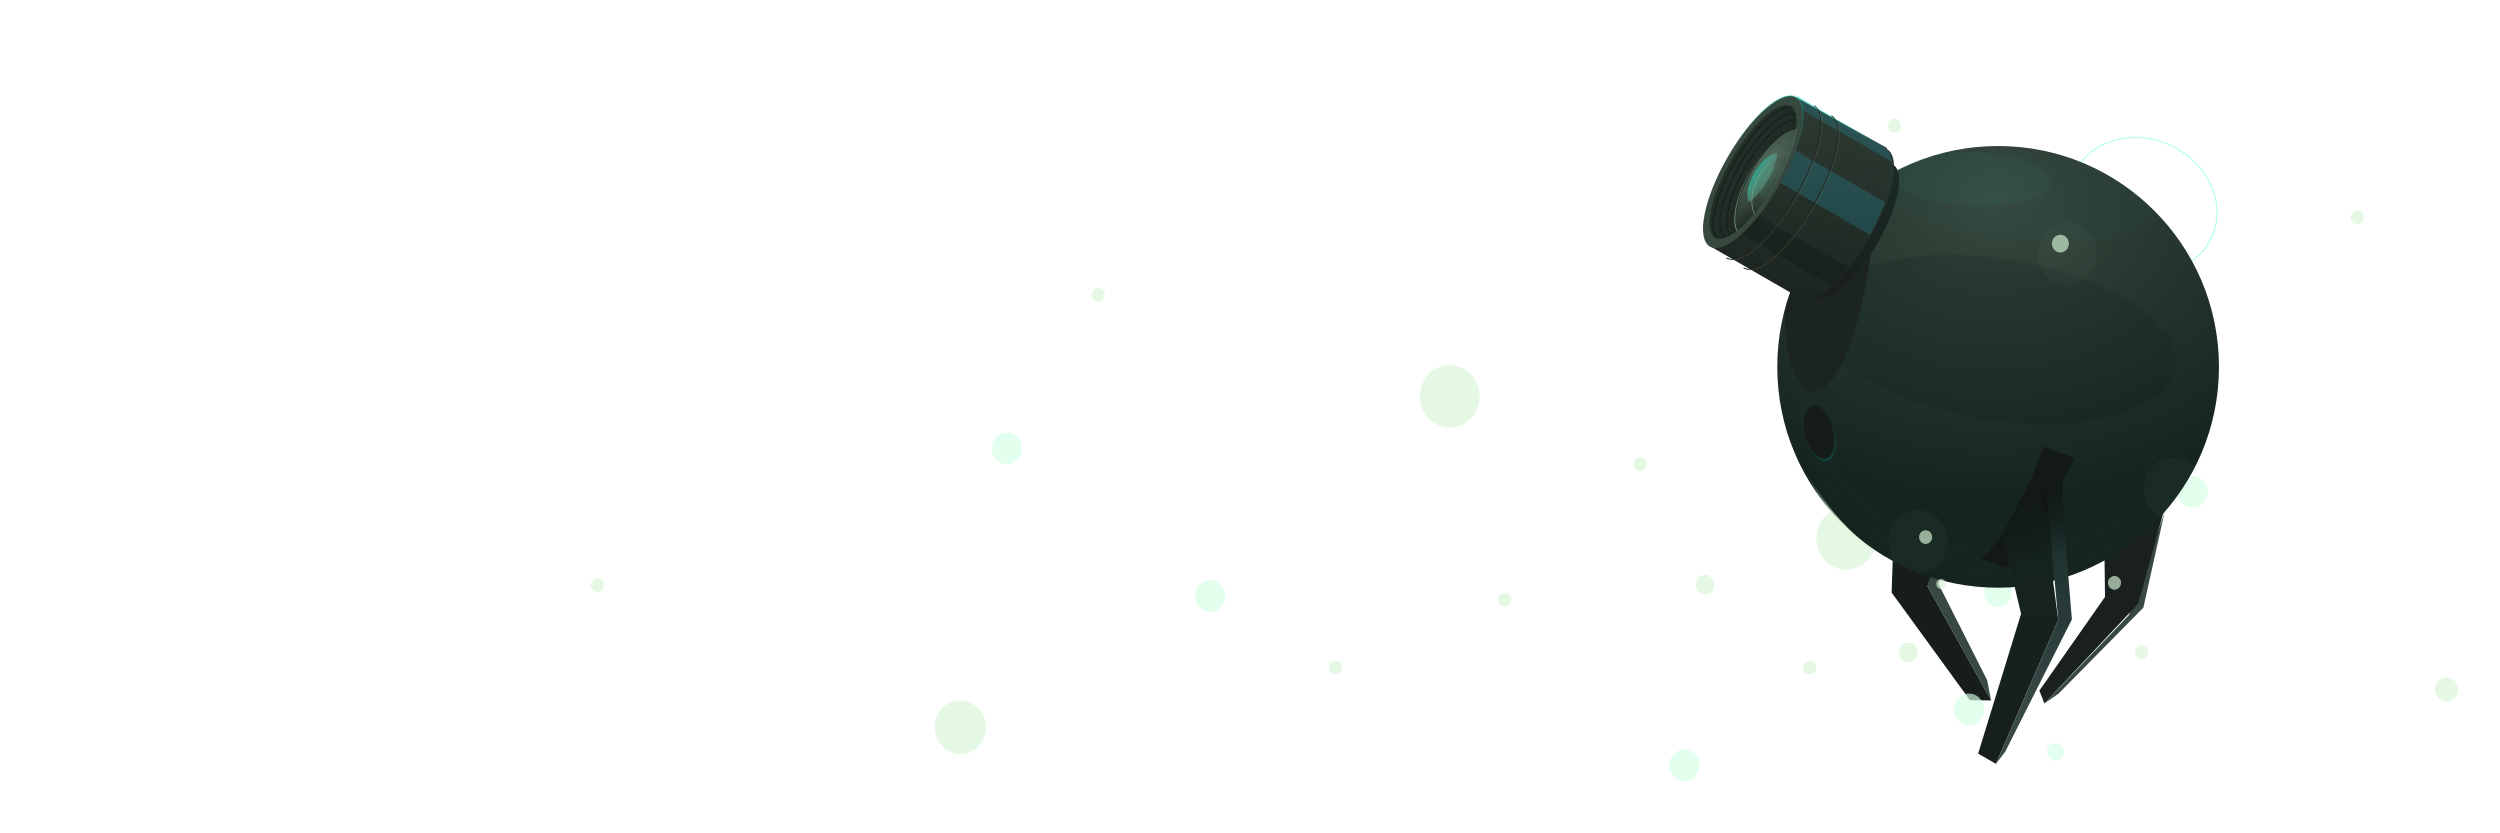 <?xml version="1.0" encoding="UTF-8" standalone="no"?>
<!-- Created with Inkscape (http://www.inkscape.org/) -->

<svg
   xmlns:dc="http://purl.org/dc/elements/1.1/"
   xmlns:cc="http://creativecommons.org/ns#"
   xmlns:rdf="http://www.w3.org/1999/02/22-rdf-syntax-ns#"
   xmlns:svg="http://www.w3.org/2000/svg"
   xmlns="http://www.w3.org/2000/svg"
   xmlns:xlink="http://www.w3.org/1999/xlink"
   xmlns:sodipodi="http://sodipodi.sourceforge.net/DTD/sodipodi-0.dtd"
   xmlns:inkscape="http://www.inkscape.org/namespaces/inkscape"
   width="1476"
   height="492"
   viewBox="0 0 390.525 130.175"
   version="1.1"
   id="svg1459"
   inkscape:version="0.92.4 5da689c313, 2019-01-14"
   sodipodi:docname="boris_robot.svg">
  <defs
     id="defs1453">
    <filter
       inkscape:collect="always"
       style="color-interpolation-filters:sRGB"
       id="filter3699"
       x="-0.349"
       width="1.697"
       y="-0.333"
       height="1.667">
      <feGaussianBlur
         inkscape:collect="always"
         stdDeviation="3.381"
         id="feGaussianBlur3701" />
    </filter>
    <filter
       inkscape:collect="always"
       style="color-interpolation-filters:sRGB"
       id="filter3715"
       x="-0.412"
       width="1.825"
       y="-0.394"
       height="1.789">
      <feGaussianBlur
         inkscape:collect="always"
         stdDeviation="4"
         id="feGaussianBlur3717" />
    </filter>
    <radialGradient
       inkscape:collect="always"
       xlink:href="#linearGradient900"
       id="radialGradient4635"
       cx="312.926"
       cy="83.708"
       fx="312.926"
       fy="83.708"
       r="44.979"
       gradientUnits="userSpaceOnUse"
       gradientTransform="matrix(1.735,-0.018,0.014,1.365,-204.796,-62.042)" />
    <linearGradient
       id="linearGradient900"
       inkscape:collect="always">
      <stop
         id="stop896"
         offset="0"
         style="stop-color:#37483e;stop-opacity:1" />
      <stop
         id="stop898"
         offset="1"
         style="stop-color:#15241f;stop-opacity:1" />
    </linearGradient>
    <clipPath
       clipPathUnits="userSpaceOnUse"
       id="clipPath4984">
      <circle
         r="44.979"
         cy="117.839"
         cx="340.179"
         id="circle4986"
         style="fill:url(#radialGradient4988);fill-opacity:1;stroke-width:0.171" />
    </clipPath>
    <filter
       inkscape:collect="always"
       style="color-interpolation-filters:sRGB"
       id="filter4955"
       x="-0.309"
       width="1.618"
       y="-0.766"
       height="2.533">
      <feGaussianBlur
         inkscape:collect="always"
         stdDeviation="5.974"
         id="feGaussianBlur4957" />
    </filter>
    <filter
       inkscape:collect="always"
       style="color-interpolation-filters:sRGB"
       id="filter3376"
       x="-0.206"
       width="1.412"
       y="-0.508"
       height="2.015">
      <feGaussianBlur
         inkscape:collect="always"
         stdDeviation="3.982"
         id="feGaussianBlur3378" />
    </filter>
    <linearGradient
       inkscape:collect="always"
       xlink:href="#linearGradient3605"
       id="linearGradient3607"
       x1="1218.871"
       y1="533.899"
       x2="1482.984"
       y2="503.797"
       gradientUnits="userSpaceOnUse" />
    <linearGradient
       inkscape:collect="always"
       id="linearGradient3605">
      <stop
         style="stop-color:#00ccff;stop-opacity:1;"
         offset="0"
         id="stop3601" />
      <stop
         style="stop-color:#000000;stop-opacity:1"
         offset="1"
         id="stop3603" />
    </linearGradient>
    <filter
       inkscape:collect="always"
       style="color-interpolation-filters:sRGB"
       id="filter5875"
       x="-0.114"
       width="1.229"
       y="-0.264"
       height="1.528">
      <feGaussianBlur
         inkscape:collect="always"
         stdDeviation="14.973"
         id="feGaussianBlur5877" />
    </filter>
    <filter
       inkscape:collect="always"
       style="color-interpolation-filters:sRGB"
       id="filter3156"
       x="-0.1"
       width="1.199"
       y="-0.076"
       height="1.152">
      <feGaussianBlur
         inkscape:collect="always"
         stdDeviation="0.997"
         id="feGaussianBlur3158" />
    </filter>
    <filter
       inkscape:collect="always"
       style="color-interpolation-filters:sRGB"
       id="filter3775"
       x="-0.541"
       width="2.082"
       y="-0.518"
       height="2.035">
      <feGaussianBlur
         inkscape:collect="always"
         stdDeviation="5.251"
         id="feGaussianBlur3777" />
    </filter>
    <filter
       inkscape:collect="always"
       style="color-interpolation-filters:sRGB"
       id="filter3822"
       x="-0.701"
       width="2.402"
       y="-0.67"
       height="2.341">
      <feGaussianBlur
         inkscape:collect="always"
         stdDeviation="6.798"
         id="feGaussianBlur3824" />
    </filter>
    <filter
       inkscape:collect="always"
       style="color-interpolation-filters:sRGB"
       id="filter3834"
       x="-0.68"
       width="2.36"
       y="-0.65"
       height="2.301">
      <feGaussianBlur
         inkscape:collect="always"
         stdDeviation="6.596"
         id="feGaussianBlur3836" />
    </filter>
    <linearGradient
       inkscape:collect="always"
       id="linearGradient2008">
      <stop
         style="stop-color:#191e1a;stop-opacity:1"
         offset="0"
         id="stop2004" />
      <stop
         style="stop-color:#1a2d2a;stop-opacity:1"
         offset="1"
         id="stop2006" />
    </linearGradient>
    <linearGradient
       inkscape:collect="always"
       id="linearGradient4677">
      <stop
         style="stop-color:#1c241f;stop-opacity:1;"
         offset="0"
         id="stop4673" />
      <stop
         style="stop-color:#2b3931;stop-opacity:1"
         offset="1"
         id="stop4675" />
    </linearGradient>
    <linearGradient
       inkscape:collect="always"
       id="linearGradient2118">
      <stop
         style="stop-color:#00ffcc;stop-opacity:1"
         offset="0"
         id="stop2114" />
      <stop
         style="stop-color:#237d7f;stop-opacity:0;"
         offset="1"
         id="stop2116" />
    </linearGradient>
    <linearGradient
       inkscape:collect="always"
       id="linearGradient5666">
      <stop
         style="stop-color:#242f28;stop-opacity:1;"
         offset="0"
         id="stop5662" />
      <stop
         style="stop-color:#1c241f;stop-opacity:1"
         offset="1"
         id="stop5664" />
    </linearGradient>
    <linearGradient
       inkscape:collect="always"
       id="linearGradient5364">
      <stop
         style="stop-color:#536c5d;stop-opacity:1;"
         offset="0"
         id="stop5360" />
      <stop
         style="stop-color:#536c5d;stop-opacity:0;"
         offset="1"
         id="stop5362" />
    </linearGradient>
    <clipPath
       clipPathUnits="userSpaceOnUse"
       id="clipPath5332">
      <path
         style="fill:url(#linearGradient5326);fill-opacity:1;stroke-width:0.265"
         d="m 175.419,43 v 0.455 a 7.805,22.886 0 0 1 0.926,-0.19 7.805,22.886 0 0 1 7.805,22.886 7.805,22.886 0 0 1 -7.497,22.854 h 26.99 a 7.805,22.886 0 0 0 0.219,0.032 7.805,22.886 0 0 0 7.805,-22.886 7.805,22.886 0 0 0 -7.805,-22.886 7.805,22.886 0 0 0 -0.132,0.014 V 43 Z m 0,45.858 v 0.147 h 0.707 a 7.805,22.886 0 0 1 -0.707,-0.147 z"
         id="path5334"
         inkscape:connector-curvature="0" />
    </clipPath>
    <filter
       inkscape:collect="always"
       style="color-interpolation-filters:sRGB"
       id="filter2516"
       x="-0.139"
       width="1.278"
       y="-0.541"
       height="2.082">
      <feGaussianBlur
         inkscape:collect="always"
         stdDeviation="1.88"
         id="feGaussianBlur2518" />
    </filter>
    <filter
       inkscape:collect="always"
       style="color-interpolation-filters:sRGB"
       id="filter2492"
       x="-0.137"
       width="1.275"
       y="-0.69"
       height="2.379">
      <feGaussianBlur
         inkscape:collect="always"
         stdDeviation="1.859"
         id="feGaussianBlur2494" />
    </filter>
    <filter
       inkscape:collect="always"
       style="color-interpolation-filters:sRGB"
       id="filter2504"
       x="-0.096"
       width="1.191"
       y="-0.781"
       height="2.563">
      <feGaussianBlur
         inkscape:collect="always"
         stdDeviation="1.711"
         id="feGaussianBlur2506" />
    </filter>
    <linearGradient
       id="linearGradient3040"
       inkscape:collect="always">
      <stop
         id="stop3036"
         offset="0"
         style="stop-color:#2ca089;stop-opacity:1" />
      <stop
         id="stop3038"
         offset="1"
         style="stop-color:#93ac93;stop-opacity:0;" />
    </linearGradient>
    <linearGradient
       inkscape:collect="always"
       id="linearGradient5548">
      <stop
         style="stop-color:#37c8ab;stop-opacity:1"
         offset="0"
         id="stop5544" />
      <stop
         style="stop-color:#93ac93;stop-opacity:0;"
         offset="1"
         id="stop5546" />
    </linearGradient>
    <clipPath
       clipPathUnits="userSpaceOnUse"
       id="clipPath962">
      <ellipse
         style="fill:url(#linearGradient956);fill-opacity:1;stroke-width:0.228"
         id="ellipse964"
         cx="176.345"
         cy="66.151"
         rx="6.619"
         ry="20.116" />
    </clipPath>
    <linearGradient
       inkscape:collect="always"
       id="linearGradient1636">
      <stop
         style="stop-color:#6f917c;stop-opacity:1;"
         offset="0"
         id="stop1632" />
      <stop
         style="stop-color:#1c2422;stop-opacity:1"
         offset="1"
         id="stop1634" />
    </linearGradient>
    <linearGradient
       id="linearGradient1988"
       inkscape:collect="always">
      <stop
         id="stop1984"
         offset="0"
         style="stop-color:#6f917c;stop-opacity:1;" />
      <stop
         id="stop1986"
         offset="1"
         style="stop-color:#b7c8c4;stop-opacity:0.07" />
    </linearGradient>
    <linearGradient
       inkscape:collect="always"
       id="linearGradient2562">
      <stop
         style="stop-color:#00d4aa;stop-opacity:1;"
         offset="0"
         id="stop2558" />
      <stop
         style="stop-color:#00d4aa;stop-opacity:0;"
         offset="1"
         id="stop2560" />
    </linearGradient>
    <radialGradient
       inkscape:collect="always"
       xlink:href="#linearGradient2118"
       id="radialGradient1208"
       gradientUnits="userSpaceOnUse"
       gradientTransform="matrix(4.103,4.904937e-7,-4.7336306e-7,3.959,-527.377,-192.818)"
       cx="168.719"
       cy="57.245"
       fx="168.719"
       fy="57.245"
       r="7.938" />
    <radialGradient
       inkscape:collect="always"
       xlink:href="#linearGradient5364"
       id="radialGradient1224"
       gradientUnits="userSpaceOnUse"
       gradientTransform="matrix(2.695,0.689,-1.824,7.136,-1588.017,1034.865)"
       cx="672.157"
       cy="-246.057"
       fx="672.157"
       fy="-246.057"
       r="13.702" />
    <clipPath
       clipPathUnits="userSpaceOnUse"
       id="clipPath1234">
      <path
         style="fill:url(#linearGradient5326);fill-opacity:1;stroke-width:0.265"
         d="m 175.419,43 v 0.455 a 7.805,22.886 0 0 1 0.926,-0.19 7.805,22.886 0 0 1 7.805,22.886 7.805,22.886 0 0 1 -7.497,22.854 h 26.99 a 7.805,22.886 0 0 0 0.219,0.032 7.805,22.886 0 0 0 7.805,-22.886 7.805,22.886 0 0 0 -7.805,-22.886 7.805,22.886 0 0 0 -0.132,0.014 V 43 Z m 0,45.858 v 0.147 h 0.707 a 7.805,22.886 0 0 1 -0.707,-0.147 z"
         id="path1232"
         inkscape:connector-curvature="0" />
    </clipPath>
    <clipPath
       clipPathUnits="userSpaceOnUse"
       id="clipPath1266">
      <ellipse
         style="fill:url(#linearGradient956);fill-opacity:1;stroke-width:0.228"
         id="ellipse1264"
         cx="176.345"
         cy="66.151"
         rx="6.619"
         ry="20.116" />
    </clipPath>
    <linearGradient
       inkscape:collect="always"
       xlink:href="#linearGradient3482"
       id="linearGradient3484"
       x1="356.724"
       y1="182.171"
       x2="344.488"
       y2="129.496"
       gradientUnits="userSpaceOnUse"
       gradientTransform="translate(0,-21.167)" />
    <linearGradient
       inkscape:collect="always"
       id="linearGradient3482">
      <stop
         style="stop-color:#171e1c;stop-opacity:1;"
         offset="0"
         id="stop3478" />
      <stop
         id="stop3494"
         offset="0.801"
         style="stop-color:#152320;stop-opacity:1;" />
      <stop
         style="stop-color:#152521;stop-opacity:1"
         offset="1"
         id="stop3480" />
    </linearGradient>
    <linearGradient
       inkscape:collect="always"
       xlink:href="#linearGradient3490"
       id="linearGradient3492"
       x1="347.936"
       y1="171.565"
       x2="354.542"
       y2="126.321"
       gradientUnits="userSpaceOnUse"
       gradientTransform="translate(0,-21.167)" />
    <linearGradient
       inkscape:collect="always"
       id="linearGradient3490">
      <stop
         style="stop-color:#374845;stop-opacity:1;"
         offset="0"
         id="stop3486" />
      <stop
         style="stop-color:#152a27;stop-opacity:1"
         offset="1"
         id="stop3488" />
    </linearGradient>
    <linearGradient
       inkscape:collect="always"
       xlink:href="#linearGradient3552"
       id="linearGradient3554"
       x1="345.862"
       y1="127.056"
       x2="350.061"
       y2="140.947"
       gradientUnits="userSpaceOnUse"
       gradientTransform="translate(0,-21.167)" />
    <linearGradient
       inkscape:collect="always"
       id="linearGradient3552">
      <stop
         style="stop-color:#131915;stop-opacity:1"
         offset="0"
         id="stop3548" />
      <stop
         style="stop-color:#0a0c0c;stop-opacity:0;"
         offset="1"
         id="stop3550" />
    </linearGradient>
    <radialGradient
       inkscape:collect="always"
       xlink:href="#linearGradient3867"
       id="radialGradient3869"
       cx="329.136"
       cy="88.199"
       fx="329.136"
       fy="88.199"
       r="7.844"
       gradientTransform="matrix(1.274,0,0,1.178,-5.612,-10.427)"
       gradientUnits="userSpaceOnUse" />
    <linearGradient
       inkscape:collect="always"
       id="linearGradient3867">
      <stop
         style="stop-color:#d7f4d7;stop-opacity:1;"
         offset="0"
         id="stop3863" />
      <stop
         style="stop-color:#d7f4d7;stop-opacity:0;"
         offset="1"
         id="stop3865" />
    </linearGradient>
    <radialGradient
       inkscape:collect="always"
       xlink:href="#linearGradient3867"
       id="radialGradient3879"
       cx="339.753"
       cy="32.14"
       fx="339.753"
       fy="32.14"
       r="6.719"
       gradientTransform="matrix(1.335,0,0,0.523,-29.058,20.616)"
       gradientUnits="userSpaceOnUse" />
    <radialGradient
       inkscape:collect="always"
       xlink:href="#linearGradient3867"
       id="radialGradient3891"
       cx="380.888"
       cy="79.419"
       fx="380.888"
       fy="79.419"
       r="4.741"
       gradientTransform="matrix(1,0,0,1.91,84.667,-66.964)"
       gradientUnits="userSpaceOnUse" />
    <linearGradient
       inkscape:collect="always"
       xlink:href="#linearGradient4543"
       id="linearGradient1028"
       gradientUnits="userSpaceOnUse"
       gradientTransform="matrix(0.769,0,0,0.456,124.883,6.125)"
       x1="260.017"
       y1="-61.619"
       x2="260.017"
       y2="294.732" />
    <linearGradient
       inkscape:collect="always"
       id="linearGradient4543">
      <stop
         style="stop-color:#217844;stop-opacity:1"
         offset="0"
         id="stop4539" />
      <stop
         id="stop89"
         offset="0.429"
         style="stop-color:#124639;stop-opacity:0.569" />
      <stop
         style="stop-color:#00222b;stop-opacity:0"
         offset="1"
         id="stop4541" />
    </linearGradient>
    <linearGradient
       inkscape:collect="always"
       xlink:href="#linearGradient2008"
       id="linearGradient2554"
       gradientUnits="userSpaceOnUse"
       x1="207.373"
       y1="85.704"
       x2="207.373"
       y2="35.49" />
    <linearGradient
       inkscape:collect="always"
       xlink:href="#linearGradient4677"
       id="linearGradient2556"
       gradientUnits="userSpaceOnUse"
       x1="744.846"
       y1="-147.47"
       x2="689.379"
       y2="-320" />
    <radialGradient
       inkscape:collect="always"
       xlink:href="#linearGradient2118"
       id="radialGradient2558"
       gradientUnits="userSpaceOnUse"
       gradientTransform="matrix(4.103,4.904937e-7,-4.7336306e-7,3.959,-527.377,-192.818)"
       cx="168.719"
       cy="57.245"
       fx="168.719"
       fy="57.245"
       r="7.938" />
    <linearGradient
       inkscape:collect="always"
       xlink:href="#linearGradient5666"
       id="linearGradient2560"
       gradientUnits="userSpaceOnUse"
       x1="169.726"
       y1="66.151"
       x2="191.85"
       y2="66.151" />
    <radialGradient
       inkscape:collect="always"
       xlink:href="#linearGradient5364"
       id="radialGradient2562"
       gradientUnits="userSpaceOnUse"
       gradientTransform="matrix(2.695,0.689,-1.824,7.136,-1588.017,1034.865)"
       cx="672.157"
       cy="-246.057"
       fx="672.157"
       fy="-246.057"
       r="13.702" />
    <linearGradient
       inkscape:collect="always"
       xlink:href="#linearGradient3040"
       id="linearGradient2564"
       gradientUnits="userSpaceOnUse"
       gradientTransform="translate(-1.058)"
       x1="177.823"
       y1="66.156"
       x2="184.157"
       y2="66.156" />
    <linearGradient
       inkscape:collect="always"
       xlink:href="#linearGradient5548"
       id="linearGradient2566"
       gradientUnits="userSpaceOnUse"
       gradientTransform="matrix(3.78,0,0,2.694,-313.612,-1006.201)"
       x1="177.823"
       y1="66.156"
       x2="184.157"
       y2="66.156" />
    <linearGradient
       inkscape:collect="always"
       xlink:href="#linearGradient1636"
       id="linearGradient2568"
       gradientUnits="userSpaceOnUse"
       x1="180.262"
       y1="79.843"
       x2="177.902"
       y2="58.214" />
    <linearGradient
       inkscape:collect="always"
       xlink:href="#linearGradient1988"
       id="linearGradient2570"
       gradientUnits="userSpaceOnUse"
       gradientTransform="matrix(1.006,0,0,0.633,1.617,24.253)"
       x1="180.262"
       y1="79.843"
       x2="177.902"
       y2="58.214" />
    <linearGradient
       inkscape:collect="always"
       xlink:href="#linearGradient2562"
       id="linearGradient2572"
       gradientUnits="userSpaceOnUse"
       x1="164.84"
       y1="43.409"
       x2="203.959"
       y2="43.128" />
  </defs>
  <sodipodi:namedview
     id="base"
     pagecolor="#24312e"
     bordercolor="#666666"
     borderopacity="1.0"
     inkscape:pageopacity="0"
     inkscape:pageshadow="2"
     inkscape:zoom="0.7"
     inkscape:cx="603.46092"
     inkscape:cy="101.82245"
     inkscape:document-units="px"
     inkscape:current-layer="layer1"
     showgrid="false"
     fit-margin-top="0"
     fit-margin-left="0"
     fit-margin-right="0"
     fit-margin-bottom="0"
     units="px"
     inkscape:window-width="1920"
     inkscape:window-height="1040"
     inkscape:window-x="0"
     inkscape:window-y="0"
     inkscape:window-maximized="0" />
  <g
     inkscape:label="Layer 1"
     inkscape:groupmode="layer"
     id="layer1"
     transform="translate(248.935,-89.037)">
    <g
       transform="translate(-373.818,77.787)"
       id="g1081">
      <ellipse
         transform="matrix(0.4,0,0,0.4,284.572,61.039)"
         ry="12.171"
         rx="11.642"
         cy="85.863"
         cx="321.733"
         id="path3673"
         style="opacity:0.809;fill:#d7f4d7;fill-opacity:1;stroke:none;stroke-width:0.265;stroke-miterlimit:4;stroke-dasharray:none;stroke-opacity:1;filter:url(#filter3699)" />
      <ellipse
         style="opacity:0.809;fill:#d5ffe6;fill-opacity:1;stroke:none;stroke-width:0.265;stroke-miterlimit:4;stroke-dasharray:none;stroke-opacity:1;filter:url(#filter3715)"
         id="ellipse3719"
         cx="321.733"
         cy="85.863"
         rx="11.642"
         ry="12.171"
         transform="matrix(0.187,0,0,0.187,376.813,87.767)" />
      <ellipse
         style="opacity:0.809;fill:#d5ffe6;fill-opacity:1;stroke:none;stroke-width:0.265;stroke-miterlimit:4;stroke-dasharray:none;stroke-opacity:1;filter:url(#filter3699)"
         id="ellipse3703"
         cx="321.733"
         cy="85.863"
         rx="11.642"
         ry="12.171"
         transform="matrix(0.204,0,0,0.204,401.755,70.561)" />
      <path
         inkscape:connector-curvature="0"
         id="path3871"
         d="m 417.777,39.957 c 0,0 7.144,-5.027 13.361,-5.027"
         style="opacity:0.609;fill:none;stroke:url(#radialGradient3879);stroke-width:0.265px;stroke-linecap:butt;stroke-linejoin:miter;stroke-opacity:1" />
      <g
         transform="matrix(0.767,0,0,0.767,176.091,6.586)"
         id="g3583">
        <path
           style="fill:#374845;stroke:none;stroke-width:0.265px;stroke-linecap:butt;stroke-linejoin:miter;stroke-opacity:1"
           d="m 349.606,149.352 2.853,-1.982 17.305,-17.538 5.302,-23.866 -1.144,4.91 -7.126,20.494 z"
           id="path3476"
           inkscape:connector-curvature="0"
           sodipodi:nodetypes="ccccccc" />
        <path
           style="fill:#19201f;fill-opacity:1;stroke:none;stroke-width:0.265px;stroke-linecap:butt;stroke-linejoin:miter;stroke-opacity:1"
           d="m 375.155,105.681 -6.424,23.318 -19.125,20.353 -1.022,-2.62 13.368,-19.082 -0.127,-9.901 z"
           id="path3449"
           inkscape:connector-curvature="0"
           sodipodi:nodetypes="ccccccc" />
        <path
           style="fill:#374845;stroke:none;stroke-width:0.265px;stroke-linecap:butt;stroke-linejoin:miter;stroke-opacity:1"
           d="m 338.743,148.73 -0.803,-4.144 -9.927,-19.619 2.569,-5.68 c 0,0 -2.392,-2.207 -2.631,-1.764 l -0.239,0.443 -1.918,7.518 z"
           id="path3474"
           inkscape:connector-curvature="0"
           sodipodi:nodetypes="cccccccc" />
        <ellipse
           ry="13.768"
           rx="15.163"
           cy="9.282"
           cx="371.637"
           id="ellipse6063"
           style="opacity:0.34;fill:none;fill-opacity:1;stroke:#2affd5;stroke-width:0.26"
           transform="matrix(0.995,0.104,-0.011,1,0,0)" />
        <path
           style="fill:#161d1b;fill-opacity:1;stroke:none;stroke-width:0.265px;stroke-linecap:butt;stroke-linejoin:miter;stroke-opacity:1"
           d="m 318.995,111.221 -0.499,15.547 15.939,21.914 4.307,0.049 -12.95,-23.245 3.134,-9.684 z"
           id="path3447"
           inkscape:connector-curvature="0"
           sodipodi:nodetypes="ccccccc" />
        <circle
           style="fill:url(#radialGradient4635);fill-opacity:1;stroke-width:0.171"
           id="path4619"
           cx="340.179"
           cy="80.798"
           r="44.979" />
        <g
           id="g4980"
           clip-path="url(#clipPath4984)"
           transform="translate(0,-37.042)">
          <ellipse
             transform="matrix(1.576,0.231,-0.209,1.745,-197.087,-112.201)"
             style="opacity:0.358;fill:#050e11;fill-opacity:1;stroke-width:0.265;filter:url(#filter4955)"
             id="ellipse5828"
             cx="351.595"
             cy="82.067"
             rx="23.199"
             ry="9.354" />
          <ellipse
             ry="9.354"
             rx="23.199"
             cy="82.067"
             cx="351.595"
             id="path4929"
             style="opacity:0.123;fill:#00ccff;fill-opacity:1;stroke-width:0.265;filter:url(#filter4955)"
             transform="matrix(1.208,0.13,-0.16,0.978,-67.414,-42.767)" />
          <ellipse
             transform="matrix(0.695,0.027,-0.017,0.587,91.984,21.915)"
             style="opacity:0.217;fill:#37c8ab;fill-opacity:1;stroke-width:0.265;filter:url(#filter3376)"
             id="ellipse4990"
             cx="351.595"
             cy="82.067"
             rx="23.199"
             ry="9.354" />
          <path
             style="opacity:0.081;fill:url(#linearGradient3607);fill-opacity:1;stroke:#dbe3de;stroke-width:1.193;filter:url(#filter5875)"
             d="M 1446.443,435.689 A 157.049,125.904 0 0 1 1290,551.904 157.049,125.904 0 0 1 1133.557,436.311 157.049,125.904 0 0 0 1132.951,446 157.049,125.904 0 0 0 1290,571.904 157.049,125.904 0 0 0 1447.049,446 a 157.049,125.904 0 0 0 -0.605,-10.311 z"
             transform="matrix(0.263,0,0,0.286,2.054,-2.93)"
             id="path5830"
             inkscape:connector-curvature="0" />
          <path
             style="fill:#1c2422;stroke:none;stroke-width:0.265px;stroke-linecap:butt;stroke-linejoin:miter;stroke-opacity:1;filter:url(#filter3156)"
             d="m 309.123,87.292 c 3.134,24.915 -0.21,39.337 -5.821,37.88 -5.611,-1.458 -11.276,-19.796 -6.081,-25.272 4.541,-2.856 11.902,-12.608 11.902,-12.608 z"
             id="path5909"
             inkscape:connector-curvature="0"
             sodipodi:nodetypes="czcc"
             transform="rotate(12.554,314.419,114.82)" />
          <ellipse
             transform="matrix(0.521,0,0,0.521,156.27,108.664)"
             ry="12.171"
             rx="11.642"
             cy="85.863"
             cx="321.733"
             id="ellipse3779"
             style="opacity:0.171;fill:#d7f4d7;fill-opacity:1;stroke:none;stroke-width:0.265;stroke-miterlimit:4;stroke-dasharray:none;stroke-opacity:1;filter:url(#filter3775)" />
          <ellipse
             transform="matrix(0.521,0,0,0.521,186.609,50.056)"
             ry="12.171"
             rx="11.642"
             cy="85.863"
             cx="321.733"
             id="ellipse3779-7"
             style="opacity:0.171;fill:#d7f4d7;fill-opacity:1;stroke:none;stroke-width:0.265;stroke-miterlimit:4;stroke-dasharray:none;stroke-opacity:1;filter:url(#filter3822)" />
          <ellipse
             style="opacity:0.171;fill:#d7f4d7;fill-opacity:1;stroke:none;stroke-width:0.265;stroke-miterlimit:4;stroke-dasharray:none;stroke-opacity:1;filter:url(#filter3834)"
             id="ellipse3812"
             cx="321.733"
             cy="85.863"
             rx="11.642"
             ry="12.171"
             transform="matrix(0.521,0,0,0.521,208.328,97.977)" />
        </g>
        <g
           transform="matrix(0.664,0.383,-0.383,0.664,198.504,-70.367)"
           id="use4648">
          <g
             style="fill:#171d19;fill-opacity:1"
             transform="matrix(0.885,0,0,0.885,27.143,7.588)"
             id="g2504">
            <ellipse
               ry="22.886"
               rx="7.805"
               cy="66.151"
               cx="203.862"
               id="ellipse2498"
               style="fill:url(#linearGradient2554);fill-opacity:1;stroke-width:0.265" />
            <rect
               style="fill:#171d19;fill-opacity:1;stroke-width:0.212"
               id="rect2500"
               width="28.31"
               height="46.005"
               x="175.419"
               y="43" />
            <ellipse
               style="fill:#171d19;fill-opacity:1;stroke-width:0.265"
               id="ellipse2502"
               cx="176.345"
               cy="66.151"
               rx="7.805"
               ry="22.886" />
          </g>
          <g
             id="g2550">
            <path
               transform="matrix(0.265,0,0,0.265,0,130.313)"
               sodipodi:nodetypes="ccccscccc"
               inkscape:connector-curvature="0"
               id="path2506"
               d="M 666.889,-328.586 663,-156.121 h 106.674 c 0.275,0.052 0.551,0.092 0.826,0.121 16.292,0 29.5,-38.727 29.5,-86.5 0,-47.773 -13.208,-86.5 -29.5,-86.5 -0.167,0.013 -0.333,0.031 -0.5,0.053 V -330 Z"
               style="fill:url(#linearGradient2556);fill-opacity:1;stroke-width:1" />
            <ellipse
               ry="22.886"
               rx="7.805"
               cy="66.151"
               cx="176.345"
               id="ellipse2508"
               style="fill:#37483e;fill-opacity:1;stroke:url(#radialGradient2558);stroke-width:0.265;stroke-opacity:1" />
            <ellipse
               style="fill:url(#linearGradient2560);fill-opacity:1;stroke:none;stroke-width:0.228;stroke-opacity:1"
               id="ellipse2510"
               cx="176.345"
               cy="66.151"
               rx="6.619"
               ry="20.116" />
            <path
               inkscape:connector-curvature="0"
               id="path2512"
               transform="matrix(0.265,0,0,0.265,0,130.313)"
               d="m 681.986,-302.102 a 25.016,62.242 0 0 0 -17.875,59.602 25.016,62.242 0 0 0 17.902,59.639 25.016,76.03 0 0 0 9.502,-59.639 25.016,76.03 0 0 0 -9.529,-59.602 z"
               style="fill:url(#radialGradient2562);fill-opacity:1;stroke-width:0.781" />
            <g
               style="opacity:1;fill:#dbe3de;fill-opacity:1"
               clip-path="url(#clipPath5332)"
               id="g2522">
              <g
                 style="opacity:1;fill:#2ad4ff;fill-opacity:1;filter:url(#filter2516)"
                 transform="matrix(1,0,0,1.135,-7.7417057e-7,133.543)"
                 id="g2516">
                <rect
                   y="-68.681"
                   x="180.442"
                   height="8.342"
                   width="32.465"
                   id="rect2514"
                   style="opacity:0.166;fill:#2ad4ff;fill-opacity:1;stroke-width:0.265" />
              </g>
              <rect
                 y="75.46"
                 x="180.449"
                 height="6.471"
                 width="32.465"
                 id="rect2518"
                 style="opacity:0.464;fill:#000c09;fill-opacity:1;stroke-width:0.233;filter:url(#filter2492)" />
              <rect
                 y="42.056"
                 x="172.21"
                 height="3.29"
                 width="42.848"
                 id="rect2520"
                 style="opacity:0.404;fill:#2ad4ff;fill-opacity:1;stroke-width:0.242;filter:url(#filter2504)" />
            </g>
            <path
               inkscape:connector-curvature="0"
               style="fill:url(#linearGradient2564);fill-opacity:1;stroke-width:0.107"
               d="m 179.432,58.664 a 3.732,7.822 0 0 0 -2.667,7.49 3.732,7.822 0 0 0 2.671,7.494 3.732,9.554 0 0 0 1.418,-7.494 3.732,9.554 0 0 0 -1.422,-7.49 z"
               id="path2524" />
            <path
               inkscape:connector-curvature="0"
               id="path2526"
               d="m 186.928,42.825 a 7.805,23.326 0 0 1 7.805,23.326 7.805,23.326 0 0 1 -7.805,23.326"
               style="fill:none;fill-opacity:1;stroke:#1f241c;stroke-width:0.267" />
            <path
               inkscape:connector-curvature="0"
               id="path2528"
               d="m 181.636,42.825 a 7.805,23.326 0 0 1 7.805,23.326 7.805,23.326 0 0 1 -7.805,23.326"
               style="fill:none;fill-opacity:1;stroke:#1f241c;stroke-width:0.267" />
            <path
               inkscape:connector-curvature="0"
               style="opacity:0.111;fill:none;fill-opacity:1;stroke:#dbe3de;stroke-width:0.267"
               d="m 187.209,42.825 a 7.805,23.326 0 0 1 7.805,23.326 7.805,23.326 0 0 1 -7.805,23.326"
               id="path2530" />
            <path
               inkscape:connector-curvature="0"
               style="opacity:0.111;fill:none;fill-opacity:1;stroke:#dbe3de;stroke-width:0.267"
               d="m 181.917,42.825 a 7.805,23.326 0 0 1 7.805,23.326 7.805,23.326 0 0 1 -7.805,23.326"
               id="path2532" />
            <path
               inkscape:connector-curvature="0"
               id="path2534"
               transform="matrix(0.265,0,0,0.265,84.564,285.222)"
               d="m 368.555,-848.15 a 14.107,21.073 0 0 0 -10.08,20.178 14.107,21.073 0 0 0 10.096,20.191 14.107,25.741 0 0 0 2.855,-5.564 25.016,76.03 0 0 0 0.479,-14.639 25.016,76.03 0 0 0 -0.48,-14.584 14.107,25.741 0 0 0 -2.869,-5.582 z"
               style="opacity:0.148;fill:url(#linearGradient2566);fill-opacity:1;stroke-width:0.341" />
            <g
               clip-path="url(#clipPath962)"
               id="g2546">
              <path
                 sodipodi:open="true"
                 d="m 182.267,82.445 a 6.635,16.294 0 0 1 -5.746,-8.147 6.635,16.294 0 0 1 0,-16.294 6.635,16.294 0 0 1 5.746,-8.147"
                 sodipodi:end="4.712389"
                 sodipodi:start="1.5707963"
                 sodipodi:ry="16.29439"
                 sodipodi:rx="6.6350451"
                 sodipodi:cy="66.1511"
                 sodipodi:cx="182.26727"
                 sodipodi:type="arc"
                 id="path2536"
                 style="fill:none;fill-opacity:1;stroke:url(#linearGradient2568);stroke-width:0.265;stroke-miterlimit:4;stroke-dasharray:none;stroke-opacity:1" />
              <path
                 style="fill:none;fill-opacity:1;stroke:#091f1b;stroke-width:0.265;stroke-miterlimit:4;stroke-dasharray:none;stroke-opacity:1"
                 id="path2538"
                 sodipodi:type="arc"
                 sodipodi:cx="177.40311"
                 sodipodi:cy="66.1511"
                 sodipodi:rx="6.618928"
                 sodipodi:ry="20.116356"
                 sodipodi:start="1.5707963"
                 sodipodi:end="4.712389"
                 d="m 177.403,86.267 a 6.619,20.116 0 0 1 -5.732,-10.058 6.619,20.116 0 0 1 0,-20.116 6.619,20.116 0 0 1 5.732,-10.058"
                 sodipodi:open="true" />
              <path
                 sodipodi:open="true"
                 d="m 178.993,85.147 a 6.623,18.996 0 0 1 -5.736,-9.498 6.623,18.996 0 0 1 0,-18.996 6.623,18.996 0 0 1 5.736,-9.498"
                 sodipodi:end="4.712389"
                 sodipodi:start="1.5707963"
                 sodipodi:ry="18.995991"
                 sodipodi:rx="6.6234765"
                 sodipodi:cy="66.1511"
                 sodipodi:cx="178.9929"
                 sodipodi:type="arc"
                 id="path2540"
                 style="fill:none;fill-opacity:1;stroke:#091f1b;stroke-width:0.265;stroke-miterlimit:4;stroke-dasharray:none;stroke-opacity:1" />
              <path
                 style="fill:none;fill-opacity:1;stroke:#091f1b;stroke-width:0.265;stroke-miterlimit:4;stroke-dasharray:none;stroke-opacity:1"
                 id="path2542"
                 sodipodi:type="arc"
                 sodipodi:cx="180.58263"
                 sodipodi:cy="66.1511"
                 sodipodi:rx="6.6278849"
                 sodipodi:ry="17.941591"
                 sodipodi:start="1.5707963"
                 sodipodi:end="4.712389"
                 d="m 180.583,84.093 a 6.628,17.942 0 0 1 -5.74,-8.971 6.628,17.942 0 0 1 0,-17.942 6.628,17.942 0 0 1 5.74,-8.971"
                 sodipodi:open="true" />
              <path
                 style="fill:none;fill-opacity:1;stroke:url(#linearGradient2570);stroke-width:0.211;stroke-miterlimit:4;stroke-dasharray:none;stroke-opacity:1"
                 id="path2544"
                 sodipodi:type="arc"
                 sodipodi:cx="184.93251"
                 sodipodi:cy="66.1511"
                 sodipodi:rx="6.6732159"
                 sodipodi:ry="10.320408"
                 sodipodi:start="1.5707963"
                 sodipodi:end="4.712389"
                 d="m 184.933,76.472 a 6.673,10.32 0 0 1 -5.779,-5.16 6.673,10.32 0 0 1 0,-10.32 6.673,10.32 0 0 1 5.779,-5.16"
                 sodipodi:open="true" />
            </g>
            <path
               inkscape:connector-curvature="0"
               id="path2548"
               d="m 176.441,42.996 27.517,0.265"
               style="fill:none;stroke:url(#linearGradient2572);stroke-width:0.265px;stroke-linecap:butt;stroke-linejoin:miter;stroke-opacity:1" />
          </g>
        </g>
        <ellipse
           transform="rotate(-14.215)"
           ry="5.519"
           rx="2.9"
           cy="166.387"
           cx="271.457"
           id="ellipse2002"
           style="opacity:1;fill:#113f35;fill-opacity:1;stroke:none;stroke-width:0.265" />
        <ellipse
           style="opacity:1;fill:#161c1a;fill-opacity:1;stroke:none;stroke-width:0.265"
           id="path6286"
           cx="271.33"
           cy="165.809"
           rx="2.9"
           ry="5.519"
           transform="rotate(-14.215)" />
        <path
           style="fill:#131915;fill-opacity:1;stroke:none;stroke-width:0.265px;stroke-linecap:butt;stroke-linejoin:miter;stroke-opacity:1"
           d="m 336.322,119.672 c 1.04,1.204 8.715,-9.184 13.023,-22.626 l 6.406,2.298 c 0,0 -10.441,21.524 -14.062,22.372 z"
           id="path3496"
           inkscape:connector-curvature="0"
           sodipodi:nodetypes="ccccc" />
        <path
           style="fill:url(#linearGradient3484);fill-opacity:1;stroke:none;stroke-width:0.265px;stroke-linecap:butt;stroke-linejoin:miter;stroke-opacity:1"
           d="m 348.333,101.313 4.092,31.053 -12.691,29.282 -3.626,-2.086 8.745,-28.463 -3.788,-15.943 c -0.021,-0.021 1.962,-3.151 7.268,-13.843 z"
           id="path3445"
           inkscape:connector-curvature="0"
           sodipodi:nodetypes="ccccccc" />
        <path
           style="fill:url(#linearGradient3492);fill-opacity:1;stroke:none;stroke-width:0.265px;stroke-linecap:butt;stroke-linejoin:miter;stroke-opacity:1"
           d="m 349.656,102.107 3.014,-0.417 2.534,30.541 -13.56,26.921 -1.909,2.496 12.691,-29.282 z"
           id="path3472"
           inkscape:connector-curvature="0"
           sodipodi:nodetypes="ccccccc" />
        <path
           style="opacity:1;fill:url(#linearGradient3554);fill-opacity:1;stroke:none;stroke-width:0.265px;stroke-linecap:butt;stroke-linejoin:miter;stroke-opacity:1"
           d="m 340.969,115.218 2.528,9.817 7.732,-6.398 c 0,0 3.523,-0.213 3.242,-1.148 -0.281,8.773 -1.342,-14.899 -1.342,-14.899 l -3.974,-3.278 z"
           id="path3498"
           inkscape:connector-curvature="0"
           sodipodi:nodetypes="ccccccc" />
      </g>
      <ellipse
         transform="matrix(0.114,0,0,0.114,409.267,118.899)"
         ry="12.171"
         rx="11.642"
         cy="85.863"
         cx="321.733"
         id="ellipse3705"
         style="opacity:0.809;fill:#d5ffe6;fill-opacity:1;stroke:none;stroke-width:0.265;stroke-miterlimit:4;stroke-dasharray:none;stroke-opacity:1;filter:url(#filter3715)" />
      <ellipse
         style="opacity:0.809;fill:#d7f4d7;fill-opacity:1;stroke:none;stroke-width:0.265;stroke-miterlimit:4;stroke-dasharray:none;stroke-opacity:1;filter:url(#filter3699)"
         id="ellipse3707"
         cx="321.733"
         cy="85.863"
         rx="11.642"
         ry="12.171"
         transform="matrix(0.125,0,0,0.125,382.748,102.435)" />
      <ellipse
         transform="matrix(0.088,0,0,0.088,426.875,94.739)"
         ry="12.171"
         rx="11.642"
         cy="85.863"
         cx="321.733"
         id="ellipse3709"
         style="opacity:0.809;fill:#d7f4d7;fill-opacity:1;stroke:none;stroke-width:0.265;stroke-miterlimit:4;stroke-dasharray:none;stroke-opacity:1;filter:url(#filter3699)" />
      <ellipse
         transform="matrix(0.088,0,0,0.088,397.374,87.595)"
         ry="12.171"
         rx="11.642"
         cy="85.863"
         cx="321.733"
         id="ellipse3721"
         style="opacity:0.809;fill:#d7f4d7;fill-opacity:1;stroke:none;stroke-width:0.265;stroke-miterlimit:4;stroke-dasharray:none;stroke-opacity:1;filter:url(#filter3699)" />
      <ellipse
         transform="matrix(0.064,0,0,0.064,407.512,96.982)"
         ry="12.171"
         rx="11.642"
         cy="85.863"
         cx="321.733"
         id="ellipse3723"
         style="opacity:0.809;fill:#d7f4d7;fill-opacity:1;stroke:none;stroke-width:0.265;stroke-miterlimit:4;stroke-dasharray:none;stroke-opacity:1;filter:url(#filter3699)" />
      <ellipse
         transform="matrix(0.204,0,0,0.204,366.83,104.56)"
         ry="12.171"
         rx="11.642"
         cy="85.863"
         cx="321.733"
         id="ellipse3725"
         style="opacity:0.809;fill:#d5ffe6;fill-opacity:1;stroke:none;stroke-width:0.265;stroke-miterlimit:4;stroke-dasharray:none;stroke-opacity:1;filter:url(#filter3699)" />
      <ellipse
         style="opacity:0.809;fill:#d7f4d7;fill-opacity:1;stroke:none;stroke-width:0.265;stroke-miterlimit:4;stroke-dasharray:none;stroke-opacity:1;filter:url(#filter3699)"
         id="ellipse3727"
         cx="321.733"
         cy="85.863"
         rx="11.642"
         ry="12.171"
         transform="matrix(0.088,0,0,0.088,431.109,105.587)" />
      <ellipse
         style="opacity:0.809;fill:#d7f4d7;fill-opacity:1;stroke:none;stroke-width:0.265;stroke-miterlimit:4;stroke-dasharray:none;stroke-opacity:1;filter:url(#filter3699)"
         id="ellipse3729"
         cx="321.733"
         cy="85.863"
         rx="11.642"
         ry="12.171"
         transform="matrix(0.4,0,0,0.4,222.66,38.814)" />
      <ellipse
         style="opacity:0.809;fill:#d7f4d7;fill-opacity:1;stroke:none;stroke-width:0.265;stroke-miterlimit:4;stroke-dasharray:none;stroke-opacity:1;filter:url(#filter3699)"
         id="ellipse3731"
         cx="321.733"
         cy="85.863"
         rx="11.642"
         ry="12.171"
         transform="matrix(0.088,0,0,0.088,352.792,76.218)" />
      <ellipse
         transform="matrix(0.204,0,0,0.204,248.297,86.833)"
         ry="12.171"
         rx="11.642"
         cy="85.863"
         cx="321.733"
         id="ellipse3733"
         style="opacity:0.809;fill:#d5ffe6;fill-opacity:1;stroke:none;stroke-width:0.265;stroke-miterlimit:4;stroke-dasharray:none;stroke-opacity:1;filter:url(#filter3699)" />
      <ellipse
         transform="matrix(0.088,0,0,0.088,464.786,37.664)"
         ry="12.171"
         rx="11.642"
         cy="85.863"
         cx="321.733"
         id="ellipse3735"
         style="opacity:0.809;fill:#d7f4d7;fill-opacity:1;stroke:none;stroke-width:0.265;stroke-miterlimit:4;stroke-dasharray:none;stroke-opacity:1;filter:url(#filter3699)" />
      <ellipse
         style="opacity:0.809;fill:#d7f4d7;fill-opacity:1;stroke:none;stroke-width:0.265;stroke-miterlimit:4;stroke-dasharray:none;stroke-opacity:1;filter:url(#filter3699)"
         id="ellipse3737"
         cx="321.733"
         cy="85.863"
         rx="11.642"
         ry="12.171"
         transform="matrix(0.155,0,0,0.155,457.19,105.658)" />
      <ellipse
         transform="matrix(0.088,0,0,0.088,392.479,23.301)"
         ry="12.171"
         rx="11.642"
         cy="85.863"
         cx="321.733"
         id="ellipse3739"
         style="opacity:0.809;fill:#d7f4d7;fill-opacity:1;stroke:none;stroke-width:0.265;stroke-miterlimit:4;stroke-dasharray:none;stroke-opacity:1;filter:url(#filter3699)" />
      <ellipse
         style="opacity:0.809;fill:#d7f4d7;fill-opacity:1;stroke:none;stroke-width:0.265;stroke-miterlimit:4;stroke-dasharray:none;stroke-opacity:1;filter:url(#filter3699)"
         id="ellipse3741"
         cx="321.733"
         cy="85.863"
         rx="11.642"
         ry="12.171"
         transform="matrix(0.114,0,0,0.114,410.056,39.522)" />
      <ellipse
         transform="matrix(0.088,0,0,0.088,331.625,97.385)"
         ry="12.171"
         rx="11.642"
         cy="85.863"
         cx="321.733"
         id="ellipse3743"
         style="opacity:0.809;fill:#d7f4d7;fill-opacity:1;stroke:none;stroke-width:0.265;stroke-miterlimit:4;stroke-dasharray:none;stroke-opacity:1;filter:url(#filter3699)" />
      <ellipse
         transform="matrix(0.125,0,0,0.125,350.998,91.852)"
         ry="12.171"
         rx="11.642"
         cy="85.863"
         cx="321.733"
         id="ellipse3745"
         style="opacity:0.809;fill:#d7f4d7;fill-opacity:1;stroke:none;stroke-width:0.265;stroke-miterlimit:4;stroke-dasharray:none;stroke-opacity:1;filter:url(#filter3699)" />
      <ellipse
         transform="matrix(0.088,0,0,0.088,379.25,107.968)"
         ry="12.171"
         rx="11.642"
         cy="85.863"
         cx="321.733"
         id="ellipse3747"
         style="opacity:0.809;fill:#d7f4d7;fill-opacity:1;stroke:none;stroke-width:0.265;stroke-miterlimit:4;stroke-dasharray:none;stroke-opacity:1;filter:url(#filter3699)" />
      <ellipse
         transform="matrix(0.088,0,0,0.088,268.125,49.76)"
         ry="12.171"
         rx="11.642"
         cy="85.863"
         cx="321.733"
         id="ellipse3749"
         style="opacity:0.809;fill:#d7f4d7;fill-opacity:1;stroke:none;stroke-width:0.265;stroke-miterlimit:4;stroke-dasharray:none;stroke-opacity:1;filter:url(#filter3699)" />
      <ellipse
         style="opacity:0.809;fill:#d5ffe6;fill-opacity:1;stroke:none;stroke-width:0.265;stroke-miterlimit:4;stroke-dasharray:none;stroke-opacity:1;filter:url(#filter3699)"
         id="ellipse3751"
         cx="321.733"
         cy="85.863"
         rx="11.642"
         ry="12.171"
         transform="matrix(0.204,0,0,0.204,322.38,113.291)" />
      <path
         inkscape:connector-curvature="0"
         id="path3838"
         d="m 407.301,85.549 c 0,0 5.519,11.038 15.528,14.312"
         style="fill:none;fill-opacity:1;stroke:url(#radialGradient3869);stroke-width:0.265px;stroke-linecap:butt;stroke-linejoin:miter;stroke-opacity:1" />
      <path
         inkscape:connector-curvature="0"
         id="path3881"
         d="m 460.904,93.668 c 0,0 7.673,-7.144 8.467,-12.568 0.794,-5.424 0.794,-5.424 0.794,-5.424"
         style="opacity:0.374;fill:none;stroke:url(#radialGradient3891);stroke-width:0.265px;stroke-linecap:butt;stroke-linejoin:miter;stroke-opacity:1" />
      <ellipse
         style="opacity:0.809;fill:#d7f4d7;fill-opacity:1;stroke:none;stroke-width:0.265;stroke-miterlimit:4;stroke-dasharray:none;stroke-opacity:1;filter:url(#filter3699)"
         id="ellipse3893"
         cx="321.733"
         cy="85.863"
         rx="11.642"
         ry="12.171"
         transform="matrix(0.088,0,0,0.088,305.167,107.968)" />
      <rect
         id="rect1026"
         width="390.525"
         height="130.175"
         x="124.883"
         y="11.25"
         style="opacity:0;fill:url(#linearGradient1028);fill-opacity:1;stroke-width:0.157" />
      <ellipse
         style="opacity:0.809;fill:#d7f4d7;fill-opacity:1;stroke:none;stroke-width:0.265;stroke-miterlimit:4;stroke-dasharray:none;stroke-opacity:1;filter:url(#filter3699)"
         id="ellipse2811"
         cx="321.733"
         cy="85.863"
         rx="11.642"
         ry="12.171"
         transform="matrix(0.088,0,0,0.088,189.884,95.117)" />
      <ellipse
         style="opacity:0.809;fill:#d5ffe6;fill-opacity:1;stroke:none;stroke-width:0.265;stroke-miterlimit:4;stroke-dasharray:none;stroke-opacity:1;filter:url(#filter3699)"
         id="ellipse2813"
         cx="321.733"
         cy="85.863"
         rx="11.642"
         ry="12.171"
         transform="matrix(0.204,0,0,0.204,216.547,63.776)" />
      <ellipse
         style="opacity:0.809;fill:#d7f4d7;fill-opacity:1;stroke:none;stroke-width:0.265;stroke-miterlimit:4;stroke-dasharray:none;stroke-opacity:1;filter:url(#filter3699)"
         id="ellipse2815"
         cx="321.733"
         cy="85.863"
         rx="11.642"
         ry="12.171"
         transform="matrix(0.344,0,0,0.344,164.217,95.321)" />
    </g>
  </g>
</svg>
